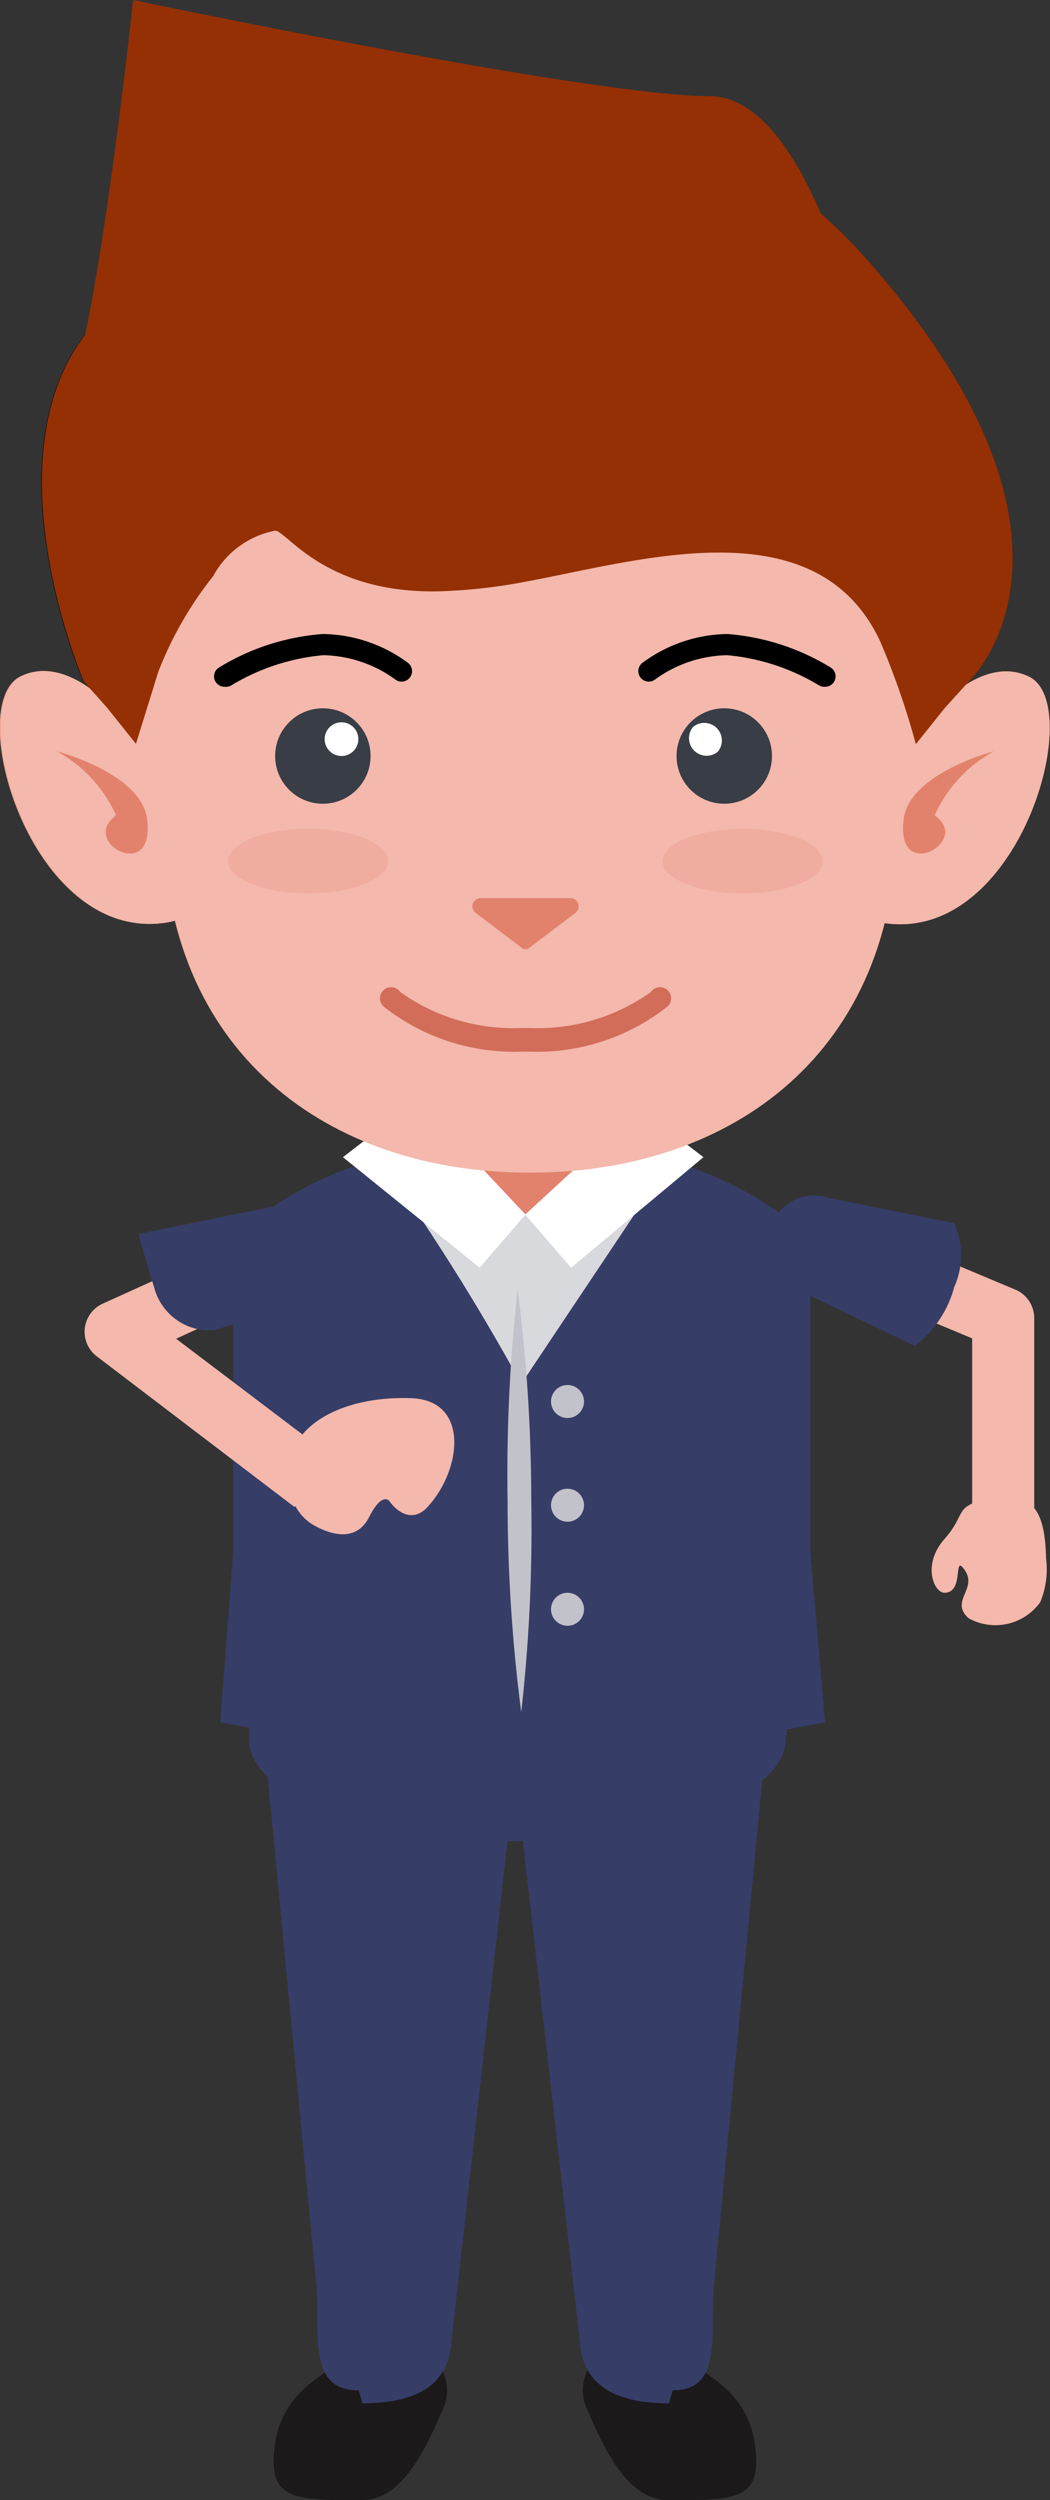 <svg xmlns="http://www.w3.org/2000/svg" viewBox="0 0 29.27 69.68"><rect x="0" y="0" width="29.27" height="69.68" fill="#333333" stroke="none"/><defs><style>.cls-1{fill:#f4b8ac;}.cls-2{fill:#363d66;}.cls-3{fill:#d8d9dd;}.cls-10,.cls-4{fill:#e2826d;}.cls-5{fill:#fff;}.cls-6{fill:#c2c3ca;}.cls-7{fill:#e9a28f;}.cls-8{fill:#d26d5a;}.cls-9{fill:#1e120d;}.cls-10{opacity:0.2;}.cls-11{fill:#383d46;}.cls-12{fill:#953004;}.cls-13{fill:#1b1919;}</style></defs><title>pep16</title><g id="Capa_2" data-name="Capa 2"><g id="personals"><path class="cls-1" d="M28,42.82A.86.86,0,0,1,27.1,42v-4.7l-2.59-1.08a.86.86,0,0,1,.67-1.59l3.12,1.31a.86.86,0,0,1,.53.8V42A.86.86,0,0,1,28,42.82Z"/><path class="cls-1" d="M29.16,43.43A2.41,2.41,0,0,1,29,44.65a1.54,1.54,0,0,1-2,.45c-.53-.48.25-.81-.1-1.33s0,.62-.57.62c-.3,0-.63-.79,0-1.5s.24-.94,1.27-1.11C28.73,41.56,29.13,42,29.16,43.43Z"/><path class="cls-2" d="M21.93,48.36c0-1.05-.86-4.07-1.92-4.07H8.86c-1.06,0-1.92,3-1.92,4.07h0a1.25,1.25,0,0,0,0,.17c.08,1.54,3.4,2.78,7.48,2.78s7.48-1.27,7.48-2.84h0a.67.67,0,0,0,0-.12Z"/><path class="cls-2" d="M23,48l-7.18,1.34-1.25-1.66-1.14,1.66L6.14,48l.36-4.77V34.52A9.56,9.56,0,0,1,12.35,32h4.3a9.94,9.94,0,0,1,5.94,2.49v8.76Z"/><path class="cls-3" d="M14.53,38.57,19,31.88a5.88,5.88,0,0,0-2.29-.46H12.4a5.88,5.88,0,0,0-2.15.41A62.05,62.05,0,0,1,14.53,38.57Z"/><path class="cls-4" d="M16.81,32.13l-2.17,1.72-2.13-1.72a3.24,3.24,0,0,1,2.15-1.32A3.24,3.24,0,0,1,16.81,32.13Z"/><polygon class="cls-5" points="19.61 32.25 15.92 35.33 14.64 33.85 17.84 30.9 19.61 32.25"/><polygon class="cls-5" points="9.56 32.25 13.37 35.33 14.65 33.85 11.64 30.65 9.56 32.25"/><circle class="cls-6" cx="15.82" cy="39.06" r="0.46"/><circle class="cls-6" cx="15.82" cy="41.95" r="0.46"/><circle class="cls-6" cx="15.82" cy="44.85" r="0.46"/><path class="cls-6" d="M14.43,35.93a46.33,46.33,0,0,1,.38,5.89,45.79,45.79,0,0,1-.28,5.9,45.8,45.8,0,0,1-.38-5.89A46.33,46.33,0,0,1,14.43,35.93Z"/><path class="cls-2" d="M26.6,34.09a2.17,2.17,0,0,1,0,1.78,3.05,3.05,0,0,1-1.1,1.64l-3.27-1.57a1.27,1.27,0,0,1-.8-1.6l.06-.16a1.27,1.27,0,0,1,1.6-.8Z"/><path class="cls-1" d="M8.21,42h0L2.71,37.81a.86.86,0,0,1,.16-1.48l3.77-1.71a.86.86,0,1,1,.71,1.57L4.91,37.31l4.33,3.28a.86.86,0,0,1-1,1.38Z"/><path class="cls-1" d="M8.15,41.77a1.31,1.31,0,0,0,.62.75c.45.25,1.16.47,1.52-.24s.56-.45.56-.45.46.7,1,.24c1-1,1.28-3-.33-3.1C9.44,38.87,7.54,39.86,8.15,41.77Z"/><path class="cls-2" d="M3.86,34.39s.09.36.47,1.6A1.6,1.6,0,0,0,6,37.07l2.68-.91a1.27,1.27,0,0,0,.84-1.58l-.05-.17a1.27,1.27,0,0,0-1.58-.84Z"/><ellipse class="cls-7" cx="14.42" cy="19.17" rx="11.35" ry="7.78"/><path class="cls-7" d="M25,22.86c0,6.45-4.58,9.82-10.23,9.82S4.55,29.31,4.55,22.86,9.13,11.18,14.78,11.18,25,16.41,25,22.86Z"/><path class="cls-4" d="M14.63,26.45l.06,0,1.32-1a.23.23,0,0,0-.13-.42H13.38a.23.23,0,0,0-.13.42l1.32,1Z"/><path class="cls-8" d="M14.77,29.31a5.86,5.86,0,0,0,3.78-1.23.31.31,0,1,0-.43-.43,5.42,5.42,0,0,1-3.36,1H14.5a5.42,5.42,0,0,1-3.36-1,.31.31,0,1,0-.43.43,5.86,5.86,0,0,0,3.78,1.23Z"/><path class="cls-7" d="M25.32,20.68s1.75-2.61,3.35-1.82-.28,7.39-4,6.87C22,25.36,25.32,20.68,25.32,20.68Z"/><path class="cls-7" d="M3.93,20.68S2.18,18.06.57,18.85s.28,7.39,4,6.87C7.28,25.36,3.93,20.68,3.93,20.68Z"/><path class="cls-9" d="M14.64,16.21c3.19-.59,8.09-2.12,9.87,1.65a21.5,21.5,0,0,1,1,2.88l.8-1L27,19s4.17-3.86-2.86-11.8c-2.53-2.85-6.3-4.72-9.49-4.72C13,2.52,10.2,2.74,7.22,7-2.43,8,2.32,19,2.32,19l.65.73.8,1,.62-2a10.16,10.16,0,0,1,1.53-2.67,2.5,2.5,0,0,1,1.73-1.27c.32,0,1.38,1.76,4.57,1.69A15.19,15.19,0,0,0,14.64,16.21Z"/><path d="M23,19.14a.29.29,0,0,0,.15-.54,6.45,6.45,0,0,0-2.87-.93,4.06,4.06,0,0,0-2.38.81.29.29,0,0,0,.37.45,3.53,3.53,0,0,1,2-.67,6,6,0,0,1,2.56.84A.29.29,0,0,0,23,19.14Z"/><path d="M6.24,19.14a.29.29,0,0,1-.15-.54A6.45,6.45,0,0,1,9,17.67a4.06,4.06,0,0,1,2.38.81.29.29,0,1,1-.37.45,3.53,3.53,0,0,0-2-.67,6,6,0,0,0-2.56.84A.29.29,0,0,1,6.24,19.14Z"/><path class="cls-4" d="M27.68,20.94s-2.35.61-2.51,1.89.82,1.05,1.08.61-.21-.68-.21-.73A3.83,3.83,0,0,1,27.68,20.94Z"/><path class="cls-4" d="M1.57,20.94s2.35.61,2.51,1.89-.83,1.05-1.08.61.21-.68.21-.73A3.83,3.83,0,0,0,1.57,20.94Z"/><ellipse class="cls-10" cx="20.68" cy="24" rx="2.23" ry="0.9"/><ellipse class="cls-10" cx="8.57" cy="24" rx="2.23" ry="0.9"/><circle class="cls-11" cx="8.98" cy="21.07" r="1.33"/><circle class="cls-11" cx="20.17" cy="21.07" r="1.33"/><circle class="cls-5" cx="9.5" cy="20.6" r="0.47"/><path class="cls-5" d="M19.3,20.26a.49.49,0,0,0,.69.69A.49.49,0,0,0,19.3,20.26Z"/><ellipse class="cls-1" cx="14.44" cy="19.17" rx="11.35" ry="7.78"/><path class="cls-1" d="M25,22.86c0,6.45-4.58,9.82-10.23,9.82S4.57,29.31,4.57,22.86,9.15,11.18,14.8,11.18,25,16.41,25,22.86Z"/><path class="cls-4" d="M14.65,26.45l.06,0,1.32-1a.23.23,0,0,0-.13-.42H13.4a.23.23,0,0,0-.13.42l1.32,1Z"/><path class="cls-8" d="M14.79,29.31a5.86,5.86,0,0,0,3.78-1.23.31.31,0,1,0-.43-.43,5.42,5.42,0,0,1-3.36,1h-.26a5.42,5.42,0,0,1-3.36-1,.31.31,0,1,0-.43.43,5.86,5.86,0,0,0,3.78,1.23Z"/><path class="cls-1" d="M25.34,20.68s1.75-2.61,3.35-1.82-.28,7.39-4,6.87C22,25.36,25.34,20.68,25.34,20.68Z"/><path class="cls-1" d="M3.95,20.68S2.19,18.06.59,18.85s.28,7.39,4,6.87C7.3,25.36,3.95,20.68,3.95,20.68Z"/><path class="cls-12" d="M14.66,16.21c3.19-.59,8.09-2.12,9.87,1.65a21.5,21.5,0,0,1,1,2.88l.8-1L27,19s4.17-3.86-2.86-11.8c-2.53-2.85-6.3-4.72-9.49-4.72C13,2.52,10.21,2.74,7.23,7-2.41,8,2.34,19,2.34,19l.65.73.8,1,.62-2a10.16,10.16,0,0,1,1.53-2.67,2.5,2.5,0,0,1,1.73-1.27c.32,0,1.38,1.76,4.57,1.69A15.19,15.19,0,0,0,14.66,16.21Z"/><path d="M23,19.14a.29.29,0,0,0,.15-.54,6.45,6.45,0,0,0-2.87-.93,4.06,4.06,0,0,0-2.38.81.29.29,0,0,0,.37.45,3.53,3.53,0,0,1,2-.67,6,6,0,0,1,2.56.84A.29.29,0,0,0,23,19.14Z"/><path d="M6.26,19.14a.29.29,0,0,1-.15-.54A6.45,6.45,0,0,1,9,17.67a4.06,4.06,0,0,1,2.38.81.29.29,0,1,1-.37.45,3.53,3.53,0,0,0-2-.67,6,6,0,0,0-2.56.84A.29.29,0,0,1,6.26,19.14Z"/><path class="cls-4" d="M27.7,20.94s-2.35.61-2.51,1.89.82,1.05,1.08.61-.21-.68-.21-.73A3.83,3.83,0,0,1,27.7,20.94Z"/><path class="cls-4" d="M1.59,20.94s2.35.61,2.51,1.89-.83,1.05-1.08.61.21-.68.21-.73A3.83,3.83,0,0,0,1.59,20.94Z"/><ellipse class="cls-10" cx="20.7" cy="24" rx="2.23" ry="0.9"/><ellipse class="cls-10" cx="8.59" cy="24" rx="2.23" ry="0.9"/><circle class="cls-11" cx="9" cy="21.07" r="1.33"/><circle class="cls-11" cx="20.19" cy="21.07" r="1.33"/><circle class="cls-5" cx="9.52" cy="20.6" r="0.47"/><path class="cls-5" d="M19.32,20.26a.49.49,0,0,0,.69.69A.49.49,0,0,0,19.32,20.26Z"/><path class="cls-12" d="M24.68,12.36s-1.58-9.68-4.9-9.68S3.71,0,3.71,0s-1,9.51-1.94,11.5,2.38,3.62,2.38,3.62Z"/><path class="cls-13" d="M11.71,65.46a1.27,1.27,0,0,1,.6,1.76c-.54,1.27-1.19,2.46-2.23,2.46-1.92,0-2.64,0-2.41-1.58S9.3,66,10.36,65.38,11.27,65,11.71,65.46Z"/><path class="cls-2" d="M10,66.62l.1.36c1.36,0,2.42-.41,2.49-1.76L14.3,49.94l-6.87-.76L8.83,63.82C8.9,65.18,8.62,66.62,10,66.62Z"/><path class="cls-13" d="M17,65.46a1.27,1.27,0,0,0-.6,1.76c.54,1.27,1.19,2.46,2.23,2.46,1.92,0,2.64,0,2.41-1.58S19.42,66,18.36,65.38,17.45,65,17,65.46Z"/><path class="cls-2" d="M18.75,66.62l-.1.36c-1.36,0-2.42-.41-2.49-1.76L14.42,49.94l6.87-.76L19.89,63.82C19.82,65.18,20.1,66.62,18.75,66.62Z"/></g></g></svg>